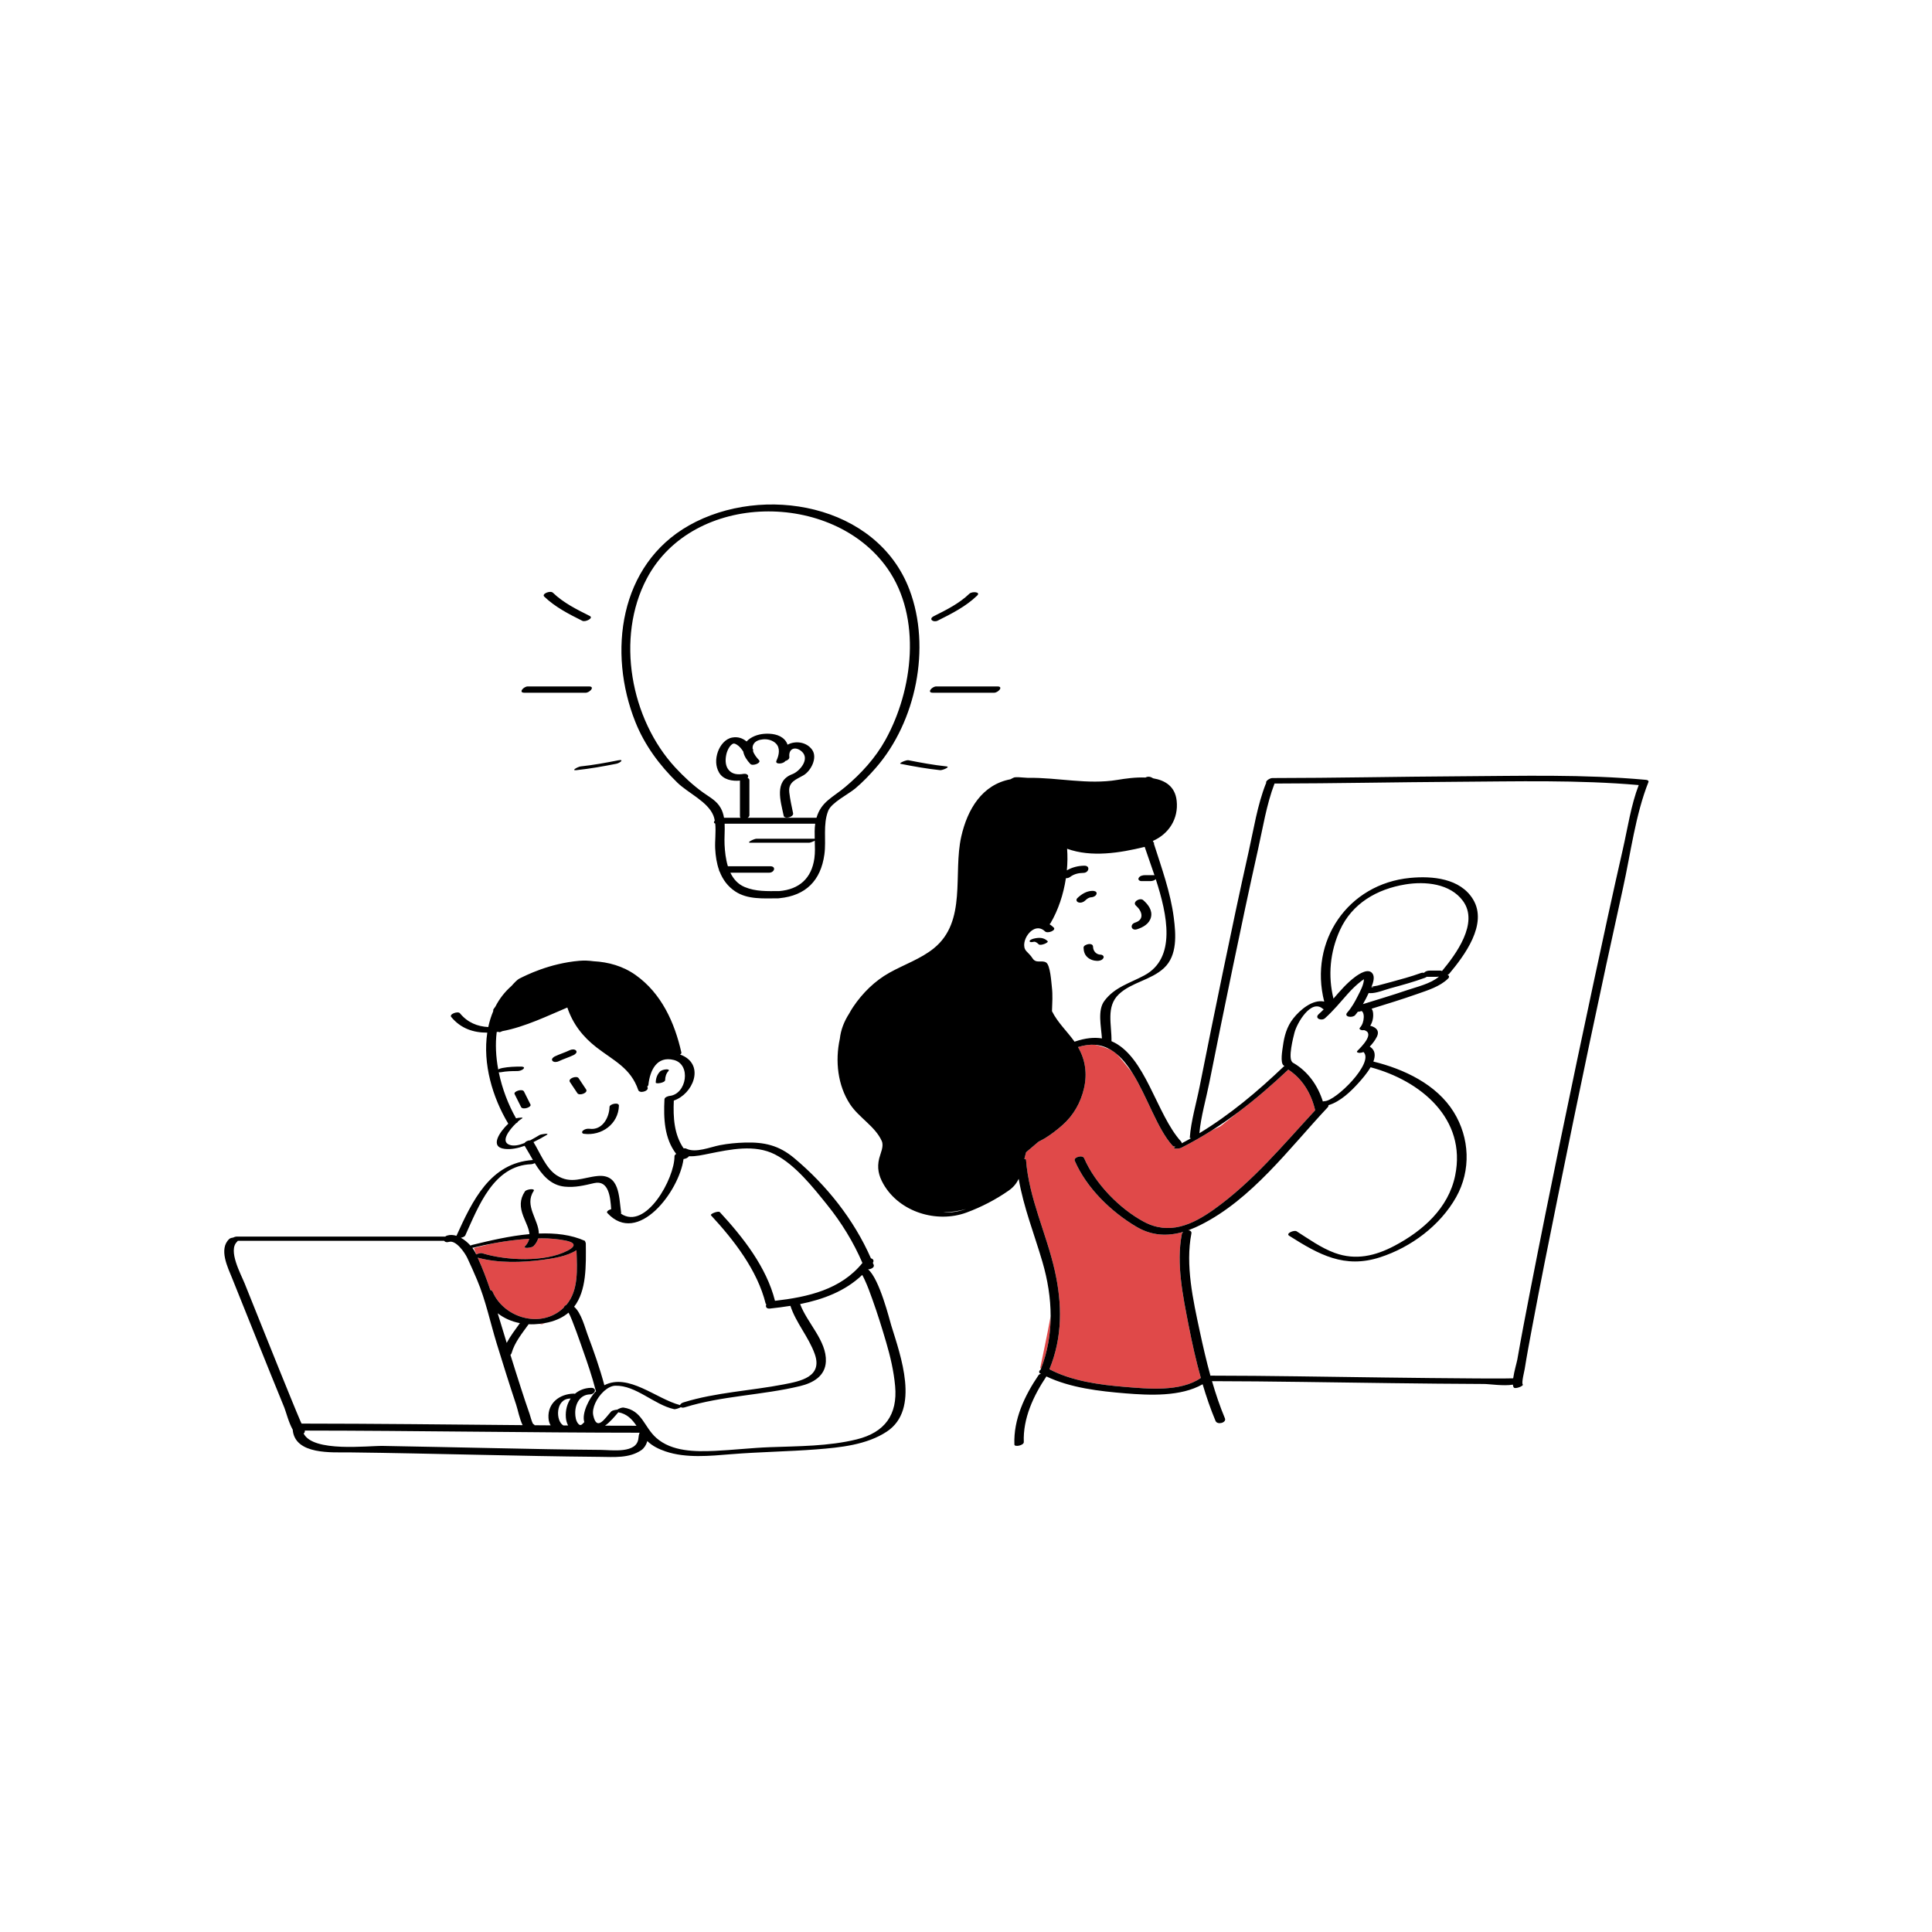 <?xml version="1.0" standalone="no"?>
<svg version="1.1" id="Layer_1" xmlns="http://www.w3.org/2000/svg" xmlns:xlink="http://www.w3.org/1999/xlink" x="0px" y="0px" width="595.28px" height="595.28px" viewBox="0 0 595.28 595.28" enable-background="new 0 0 595.28 595.28" xml:space="preserve">
<path id="color_x5F_2" fill="#e04949" d="M346.6,427.327c-7.632-0.623-16.36-1.781-23.258-5.443
	c4.055-9.867,3.972-20.048,1.648-30.387c-2.599-11.563-7.954-22.211-8.861-34.172c-0.011-0.145-0.216-0.215-0.511-0.229
	c0.14-0.621,0.292-1.246,0.474-1.869c0.022-0.075,0.055-0.146,0.083-0.22c0.9-0.781,2.247-1.938,3.794-3.222
	c0.774-0.408,1.521-0.777,2.091-1.133c1.866-1.162,3.605-2.507,5.255-3.955c3.443-3.021,5.662-6.963,6.685-11.4
	c1.034-4.486,0.415-8.803-1.85-12.677c1.913-0.607,3.656-0.821,5.252-0.7c1.878,0.373,3.737,1.077,4.899,1.573
	c0.685,0.411,1.337,0.894,1.963,1.434c0.937,1.098,2.647,3.135,4.621,5.626c4.586,7.295,7.716,17.32,12.365,22.418
	c0.212,0.232,0.551,0.33,0.922,0.331c-1.444,0.795,1.117,0.69,1.793,0.348c3.29-1.665,6.426-3.459,9.446-5.37l2.587-1.242l5.6-4.421
	c5.32-3.986,10.355-8.358,15.347-13.055c4.408,2.862,7.102,7.452,8.276,12.532c-9.894,10.689-19.223,22.009-31.169,30.531
	c-6.733,4.803-13.864,7.998-21.66,3.793c-7.468-4.029-14.952-11.705-18.35-19.547c-0.505-1.166-3.367-0.307-2.897,0.777
	c3.644,8.408,11.185,15.697,18.981,20.32c4.799,2.846,9.638,2.996,14.454,1.59c-0.224,0.186-0.39,0.417-0.443,0.693
	c-1.765,9.066,0.345,19.117,2.078,28.023c1.055,5.418,2.27,10.903,3.781,16.293C363.74,428.913,353.7,427.905,346.6,427.327z
	 M323.719,405.514c-0.829,4.757-3.219,16.024-3.219,16.024l0.266,0.126C322.811,416.41,323.717,410.979,323.719,405.514z
	 M366.422,379.116l0.272-0.273c-0.197,0.076-0.393,0.156-0.59,0.227C366.217,379.074,366.322,379.092,366.422,379.116z
	 M148.494,386.116c7.428,2.292,19.415,2.895,26.453-0.812c3.032-1.597,1.845-2.595-0.834-3.097
	c-2.396-0.449-4.825-0.675-7.263-0.654c-0.342,0.003-0.682,0.02-1.023,0.027c-0.231,0.795-0.67,1.58-1.415,2.355
	c-0.553,0.576-3.403,0.852-2.661,0.078c0.734-0.764,1.133-1.537,1.306-2.319c-3.632,0.217-7.233,0.688-10.807,1.35
	c-3.583,0.806-6.25,1.493-6.25,1.493l0.749,1.959C147.367,386.228,148.168,386.016,148.494,386.116z M151.782,397.983
	c3.215,7.499,13.319,11.063,20.345,6.219c0.576-0.396,1.075-0.83,1.542-1.277c0.108-0.352,0.396-0.687,0.825-0.862
	c3.829-4.51,3.313-10.966,3.131-16.846c-2.979,1.89-7.224,2.54-10.255,2.941c-6.546,0.866-13.716,1.094-20.178-0.647
	c1.5,3.308,2.76,6.604,3.902,9.984C151.408,397.559,151.666,397.712,151.782,397.983z M167,408.038c0,0,0.332-0.13,0.865-0.375
	c-0.529,0.099-1.058,0.178-1.587,0.237L167,408.038z"></path>
<path id="color_x5F_1" d="M202.044,333.562c0.025-1.273,0.405-2.435,1.288-3.371c0.444-0.471,1.323-0.656,1.937-0.701
	c0.3-0.021,1.145,0.031,0.693,0.51c-0.707,0.749-1,1.773-1.021,2.785C204.924,333.653,202.034,334.059,202.044,333.562z
	 M175.597,333.376c0.77,1.154,1.539,2.309,2.309,3.463c0.592,0.889,3.395-0.102,2.68-1.174c-0.77-1.155-1.539-2.31-2.309-3.465
	C177.685,331.313,174.881,332.303,175.597,333.376z M161.449,336.317c-0.492-0.983-3.309-0.045-2.897,0.777
	c0.667,1.332,1.333,2.666,2,4c0.492,0.983,3.309,0.045,2.897-0.777C162.782,338.985,162.116,337.651,161.449,336.317z
	 M179.894,349.339c5.438,0.724,10.643-2.975,10.806-8.656c0.033-1.171-2.868-0.553-2.895,0.375c-0.096,3.369-2.269,7.254-6.128,6.74
	c-0.7-0.093-1.503,0.078-2.049,0.55C179.192,348.725,179.278,349.257,179.894,349.339z M172.16,326.987
	c1.505-0.725,3.114-1.196,4.619-1.924c0.441-0.213,1.177-0.797,0.723-1.35c-0.436-0.53-1.41-0.395-1.946-0.135
	c-1.505,0.727-3.114,1.197-4.619,1.924c-0.441,0.212-1.177,0.798-0.723,1.35C170.65,327.384,171.624,327.247,172.16,326.987z
	 M274.608,408.383c2.865,9.272,8.939,25.869-1.342,32.698c-6.208,4.122-14.438,4.933-21.689,5.493
	c-8.761,0.677-17.544,0.778-26.304,1.489c-6.501,0.528-13.869,1.286-20.184-0.85c-2.118-0.717-4.094-1.678-5.654-3.209
	c-0.021,0.08-0.036,0.161-0.06,0.243c-0.281,0.978-0.937,2-1.792,2.582c-3.723,2.536-8.454,2.088-12.752,2.051
	c-12.755-0.108-25.509-0.386-38.262-0.651c-12.949-0.27-25.898-0.572-38.848-0.723c-5.244-0.06-16.891,0.871-17.534-7.01
	c-1.23-2.141-2.123-5.674-2.579-6.784c-2.802-6.813-5.551-13.647-8.297-20.482c-2.582-6.428-5.149-12.861-7.743-19.283
	c-1.366-3.383-4.242-9.091-0.949-12.177c0.27-0.253,0.703-0.389,1.146-0.428c0.389-0.185,0.819-0.322,1.098-0.322
	c21.434,0,42.867,0,64.3,0c0.166-0.134,0.374-0.251,0.64-0.333c0.918-0.284,1.885-0.209,2.833,0.093
	c4.907-10.781,10.391-22.5,23.563-23.363c-0.883-1.506-1.704-3.024-2.549-4.371c-2.061,0.74-4.176,1.178-6.13,0.947
	c-4.755-0.562-1.62-5.193,1.088-7.767c-4.89-8.136-7.904-18.482-6.47-28.05c-4.279,0.018-8.178-1.27-11.111-4.838
	c-0.714-0.869,2.069-1.887,2.693-1.127c2.351,2.86,5.381,4.063,8.727,4.24c0.365-1.735,0.869-3.352,1.509-4.848l0.043-0.566
	c0,0,0.244-0.345,0.639-0.891c1.271-2.473,2.942-4.59,4.977-6.372c0.959-1.093,1.828-1.96,2.384-2.237c2-1,9.194-4.69,18.5-5.5
	c1.472-0.128,2.936-0.065,4.37,0.138c4.597,0.243,9.071,1.479,12.987,4.257c7.924,5.618,12.027,14.637,14.088,23.885
	c0.049,0.221-0.125,0.433-0.404,0.612c0.243,0.091,0.484,0.166,0.731,0.279c6.907,3.164,3.195,11.93-2.66,13.895
	c-0.223,5.185,0.075,10.464,3.021,14.724c0.313-0.041,0.608-0.021,0.829,0.091c2.83,1.443,7.446-0.51,10.313-1.063
	c2.56-0.494,5.088-0.729,7.698-0.81c6.005-0.186,10.529,0.847,15.218,4.771c9.972,8.346,18.408,18.939,23.658,30.892
	c0.647,0.171,1.066,0.663,0.588,1.387c0.09,0.217,0.188,0.432,0.276,0.649c0.297,0.736-0.8,1.344-1.743,1.358
	C271.019,394.12,274.115,406.79,274.608,408.383z M166.219,349.73c0.473-0.278,3.378-0.712,2.192-0.014
	c-1.204,0.709-2.58,1.483-4.038,2.181c2.023,3.268,3.828,8.112,7.168,10.254c4.405,2.824,8.066,0.628,12.602,0.195
	c6.74-0.645,6.54,6.138,7.225,11.234c0.018,0.135-0.002,0.26-0.04,0.381c7.682,5.207,16.55-10.895,16.488-17.693
	c-0.002-0.287,0.217-0.533,0.532-0.726c-3.656-4.764-3.92-10.909-3.618-16.827c0.034-0.66,1.125-1,1.627-1.055
	c5.217-0.561,6.685-9.713,1.244-11.071c-5.246-1.31-7.332,3.24-7.813,7.628c-0.024,0.217-0.159,0.409-0.356,0.57
	c0.038,0.105,0.083,0.199,0.12,0.307c0.261,0.766-1.043,1.394-1.999,1.324c-0.035,0.077-0.054,0.119-0.054,0.119v-0.126
	c-0.398-0.04-0.729-0.204-0.844-0.542c-2.309-6.796-7.507-9.011-12.842-13.14c-4.274-3.309-7.324-7.27-9.008-12.297
	c-5.623,2.351-13.022,5.987-20,7.274l-0.806,0.33l-0.551-0.11c-0.134,0.019-0.268,0.034-0.402,0.052
	c-0.468,3.726-0.257,7.666,0.466,11.548c0.385-0.275,0.976-0.402,1.339-0.472c1.905-0.358,3.816-0.419,5.75-0.42
	c0.339,0,1.181,0.123,0.729,0.641c-0.429,0.491-1.299,0.735-1.928,0.736c-1.694,0-3.356,0.034-5.026,0.35
	c-0.111,0.021-0.419,0.048-0.699,0.018c1.046,5.084,2.948,10.021,5.322,14.191c0.941-0.225,2.688-0.396,1.714,0.141
	c-0.262,0.145-0.679,0.461-1.163,0.887c-0.016,0.17-0.252,0.367-0.583,0.539c-2.117,2.046-4.768,5.555-2.02,6.587
	c1.351,0.507,3.045,0.126,4.696-0.556c0.302-0.479,1.061-0.811,1.714-0.807C164.437,350.8,165.433,350.193,166.219,349.73z
	 M142.004,381.376c1.105,0.611,2.131,1.479,2.959,2.409c0.18-0.088,0.393-0.173,0.683-0.244c5.205-1.27,11.359-2.737,17.491-3.29
	c-0.16-1.805-1.186-3.646-1.897-5.512c-1.06-2.779-1.177-5.124,0.511-7.659c0.444-0.667,3.311-1.055,2.661-0.078
	c-2.938,4.413,1.578,8.849,1.617,13.068c5.032-0.195,9.948,0.342,14.199,2.261c0.09,0.059,0.11,0.136,0.062,0.231
	c-0.006,0.01-0.013,0.019-0.019,0.028c0.136,0.124,0.223,0.289,0.226,0.513c0.072,6.866,0.261,14.521-3.599,19.527
	c2.192,1.813,3.425,6.69,4.124,8.542c1.933,5.121,3.77,10.338,5.191,15.634c7.436-3.818,15.981,4.214,23.321,6.124
	c0.101-0.312,0.442-0.641,1.07-0.836c9.905-3.082,20.753-3.576,30.916-5.547c5.082-0.986,12.032-2.281,9.516-9.361
	c-1.858-5.23-5.78-9.574-7.498-14.835c-2.087,0.338-4.192,0.606-6.287,0.831c-1.195,0.129-1.461-0.657-1.119-1.334
	c-0.116-0.032-0.197-0.084-0.217-0.166c-2.542-10.283-9.783-19.595-16.854-27.233c-0.383-0.414,2.268-1.468,2.737-0.961
	c7.114,7.685,14.396,16.977,16.985,27.312c10.129-1.17,20.285-3.431,26.943-11.667c-2.76-6.431-6.482-12.47-10.872-17.917
	c-4.354-5.403-9.804-12.334-16.097-15.531c-6.228-3.163-13.682-1.549-20.202-0.246c-2.008,0.4-4.206,0.931-6.305,0.814
	c-0.205,0.422-0.949,0.787-1.647,0.87c-1.295,9.816-14.036,26.886-23.469,16.625c-0.394-0.428,0.355-0.953,1.181-1.19
	c-0.257-3.572-0.692-9.073-5.262-8.023c-3.122,0.717-5.842,1.405-9.06,1.088c-4.375-0.431-7.034-3.688-9.216-7.247
	c-0.372,0.185-0.776,0.322-1.046,0.331c-11.662,0.395-16.282,12.957-20.379,21.962C143.195,381.007,142.608,381.252,142.004,381.376
	z M183.385,428.913c0.087-0.089,0.177-0.163,0.265-0.247c-0.042-0.071-0.075-0.151-0.098-0.239
	c-1.088-4.201-2.492-8.344-3.946-12.43c-0.47-1.319-3.364-9.831-4.433-11.548c-1.575,1.345-3.607,2.38-6.229,2.998
	c-0.358,0.085-0.718,0.149-1.078,0.216c-0.529,0.099-1.058,0.178-1.587,0.237c-1.141,0.128-2.279,0.174-3.4,0.117
	c-1.989,2.765-4.323,5.596-5.261,8.927c-0.054,0.191-0.182,0.359-0.349,0.504c1.042,3.35,2.09,6.697,3.173,10.034
	c0.89,2.741,1.775,5.485,2.74,8.201c0.295,0.829,0.558,2.18,1.08,3.062c0.215,0.077,0.386,0.205,0.476,0.394
	c1.644,0.013,3.288,0.027,4.931,0.039c-0.371-0.593-0.615-1.342-0.673-2.279c-0.286-4.597,3.421-7.393,7.753-7.501
	c0.115-0.003,0.256,0.016,0.393,0.051c1.281-1.1,2.953-1.786,4.943-1.836c1.978-0.049,1.325,1.977-0.285,2.018
	c-3.116,0.078-4.591,2.887-4.565,5.763c0.01,1.082,0.19,2.415,0.921,3.271c0.706,0.825,1.139,0.263,1.814-0.427
	c0.019-0.02,0.043-0.035,0.064-0.053C179.123,435.32,181.814,430.502,183.385,428.913z M175.837,430.898
	c-0.083,0.008-0.171,0.022-0.25,0.024c-4.501,0.112-4.413,6.983-1.998,8.281c0.483,0.004,0.966,0.006,1.449,0.009
	c-0.407-0.769-0.625-1.661-0.686-2.473C174.19,434.553,174.732,432.503,175.837,430.898z M161.75,384.015
	c0.734-0.764,1.133-1.537,1.306-2.319c-3.632,0.217-7.233,0.688-10.807,1.35c-2.132,0.396-4.256,0.85-6.371,1.365
	c-0.129,0.031-0.233,0.042-0.345,0.06c0.412,0.539,0.75,1.082,0.991,1.589c0.071,0.149,0.136,0.298,0.206,0.447
	c0.006-0.003,0.012-0.005,0.019-0.009c0.618-0.27,1.419-0.481,1.745-0.381c7.428,2.292,19.415,2.895,26.453-0.812
	c3.032-1.597,1.845-2.595-0.834-3.097c-2.396-0.449-4.825-0.675-7.263-0.654c-0.342,0.003-0.682,0.02-1.023,0.027
	c-0.231,0.795-0.67,1.58-1.415,2.355C163.858,384.513,161.008,384.788,161.75,384.015z M147.191,387.511
	c1.5,3.308,2.76,6.604,3.902,9.984c0.315,0.063,0.572,0.217,0.689,0.488c3.215,7.499,13.319,11.063,20.345,6.219
	c0.576-0.396,1.075-0.83,1.542-1.277c0.108-0.352,0.396-0.687,0.825-0.862c3.829-4.51,3.313-10.966,3.131-16.846
	c-2.979,1.89-7.224,2.54-10.255,2.941C160.824,389.024,153.654,389.252,147.191,387.511z M153.347,404.634
	c0.916,3.045,1.842,6.088,2.776,9.129c1.145-2.131,2.634-4.088,4.043-6.051c0.007-0.01,0.017-0.017,0.024-0.026
	C157.678,407.196,155.331,406.192,153.347,404.634z M92.928,438.634c22.701,0.012,45.401,0.281,68.101,0.475
	c-0.957-1.911-1.444-4.646-1.987-6.28c-2.083-6.265-4.063-12.564-6-18.876c-1.98-6.454-3.411-13.368-6.039-19.586
	c-0.966-2.285-1.964-4.559-3.029-6.8c-0.773-1.628-3.499-5.583-5.647-4.92c-0.735,0.228-1.248,0.021-1.477-0.333
	c-21.191,0-42.382,0-63.573,0c-0.056,0.093-0.128,0.189-0.239,0.293c-2.855,2.677,1.169,9.921,2.344,12.841
	c2.278,5.667,4.548,11.339,6.826,17.007c2.557,6.361,5.112,12.725,7.715,19.067c0.898,2.188,1.793,4.377,2.726,6.55
	C92.735,438.271,92.831,438.456,92.928,438.634z M197.086,441.443c-34.391-0.017-68.779-0.631-103.17-0.662
	c0.01,0.065,0.018,0.132,0.013,0.206c-0.001,0.014-0.001,0.028-0.002,0.042c-0.018,0.269-0.165,0.49-0.369,0.67
	c2.986,5.853,19.711,3.73,24.433,3.813c11.596,0.202,23.191,0.46,34.787,0.695c10.767,0.22,21.535,0.449,32.304,0.529
	c3.455,0.025,11.184,1.239,11.629-3.613C196.768,442.51,196.859,441.926,197.086,441.443z M196.106,439.296
	c-1.346-1.987-2.894-3.66-5.588-4.152c-1.139,1.293-2.509,3.025-4.11,4.129C189.641,439.284,192.874,439.293,196.106,439.296z
	 M275.804,427.084c-0.419-4.607-1.469-9.11-2.771-13.542c-1.315-4.475-2.7-8.938-4.286-13.325c-0.706-1.953-1.405-3.928-2.289-5.81
	c-0.249-0.531-0.493-1.076-0.794-1.581c-5.262,5.019-12.012,7.541-19.13,8.98c2.164,5.847,8.208,11.331,7.93,17.689
	c-0.197,4.521-3.967,6.614-7.912,7.571c-11.649,2.825-24.105,2.986-35.544,6.545c-0.568,0.177-0.974,0.12-1.226-0.038
	c-0.614,0.339-1.687,0.698-2.093,0.608c-6.129-1.345-11.734-7.381-18.1-7.225c-1.113,0.027-2.293,0.637-3.359,1.561
	c-0.091,0.079-0.18,0.163-0.27,0.246c-2.094,1.958-3.654,5.097-3.17,7.332c1.112,5.135,3.652,0.814,5.536-1.207
	c0.252-0.27,1.161-0.498,1.857-0.554c0.544-0.365,1.486-0.706,1.904-0.643c5.869,0.881,6.255,5.94,10.162,9.381
	c4.776,4.207,11.964,4.236,17.985,3.962c5.651-0.257,11.269-0.922,16.923-1.133c8.898-0.331,18.099-0.265,26.796-2.403
	C272.631,441.366,276.602,435.869,275.804,427.084z M195.769,222.454c-8.57-21.477-4.945-48.422,16.514-60.558
	c22.76-12.872,57.952-6.626,67.945,19.821c6.715,17.771,2.041,40.629-10.353,54.845c-1.974,2.264-4.063,4.455-6.368,6.389
	c-2.118,1.776-7.319,4.334-8.325,6.878c-1.68,4.244-0.564,8.972-1.176,13.428c-1.108,8.074-5.745,12.688-13.803,13.489
	c-0.126,0.013-0.247,0.033-0.375,0.044c-0.116,0-0.234,0.001-0.351,0.002c-4.299,0.021-9.123,0.373-12.878-2.091
	c-2.386-1.565-3.907-3.704-4.858-6.131c-0.145-0.146-0.206-0.326-0.198-0.516c-0.729-2.063-1.069-4.317-1.186-6.601
	c-0.118-2.314,0.279-5.193,0.013-7.711c-0.535-0.135-0.476-0.525-0.144-0.91c-0.097-0.523-0.219-1.032-0.405-1.502
	c-1.717-4.339-7.788-6.945-11.133-10.202C203.21,235.798,198.618,229.593,195.769,222.454z M251.177,253.795
	c-9.302,0-18.604,0-27.905,0c0.106,2.168-0.126,4.414-0.022,6.463c0.106,2.082,0.352,4.458,1.021,6.643c4.34,0,8.681,0,13.021,0
	c1.972,0,1.312,1.986-0.294,1.986c-3.985,0-7.971,0-11.957,0c0.92,1.925,2.302,3.542,4.408,4.419
	c3.47,1.445,6.945,1.256,10.607,1.256c6.238-0.52,10.023-3.96,10.871-10.131c0.236-1.717,0.174-3.563,0.118-5.408
	c-0.567,0.315-1.421,0.637-1.747,0.637c-6.03,0-12.06,0-18.089,0c-1.449,0,1.225-1.236,1.864-1.236c5.985,0,11.97,0,17.955,0
	C250.985,256.845,250.971,255.275,251.177,253.795z M208.094,236.512c2.611,2.818,5.44,5.45,8.567,7.694
	c2.114,1.516,4.123,2.475,5.414,4.777c0.524,0.935,0.827,1.943,1.003,2.989c1.695,0,3.391,0,5.086,0
	c-0.107-0.124-0.176-0.279-0.176-0.481c0-3.593,0-7.186,0-10.777c0-0.07,0.012-0.139,0.033-0.204
	c-2.391,0.223-5.168-0.236-6.458-2.456c-1.141-1.963-1.116-4.306-0.377-6.41c0.688-1.957,2.241-3.998,4.41-4.394
	c1.782-0.325,3.234,0.206,4.433,1.212c1.348-1.468,3.49-2.213,5.423-2.362c2.13-0.163,4.708,0.139,6.263,1.782
	c0.46,0.486,0.761,1.018,0.944,1.573c2.343-1.293,5.814-0.915,7.572,1.56c1.752,2.467-0.377,6.533-2.672,7.87
	c-2.265,1.32-4.75,1.998-4.367,5.286c0.251,2.161,0.729,4.272,1.172,6.4c0.248,1.191-2.657,1.931-2.897,0.775
	c-0.941-4.52-3.006-10.691,2.643-12.806c2.302-0.861,5.571-4.71,2.88-7.029c-1.91-1.647-4.075-0.93-3.78,1.739
	c0.065,0.592-0.574,1.053-1.268,1.248c-0.479,0.887-3.302,1.162-2.691-0.146c0.771-1.652,1.255-3.883-0.22-5.31
	c-1.016-0.981-2.56-1.377-3.948-1.237c-1.147,0.115-2.434,0.473-2.991,1.66c-0.181,0.386-0.232,0.78-0.211,1.173
	c0.017,0.026,0.035,0.05,0.052,0.075c0.152,0.239,0.161,0.471,0.078,0.683c0.332,1.074,1.172,2.085,1.856,2.816
	c0.81,0.865-1.952,1.944-2.684,1.162c-0.952-1.018-1.936-2.394-2.17-3.813c-0.539-0.816-1.164-1.639-2.009-2.133
	c-0.28-0.164-0.576-0.317-0.899-0.333c0.072,0.004-0.303,0.069-0.237,0.038c-1.021,0.486-1.792,2.052-2.064,3.268
	c-0.329,1.474-0.384,3.275,0.523,4.575c1.164,1.667,3.018,1.767,4.883,1.452c0.517-0.086,1.416,0.173,1.313,0.853
	c-0.024,0.159-0.09,0.293-0.177,0.412c0.327,0.114,0.558,0.344,0.558,0.728c0,3.593,0,7.186,0,10.777c0,0.314-0.232,0.58-0.56,0.774
	c7.076,0,14.152,0,21.229,0c1.459-4.966,4.936-6.203,8.839-9.478c4.887-4.1,9.297-8.908,12.404-14.52
	c8.506-15.365,11.257-37.652,0.635-52.804c-16.859-24.047-59.905-23.852-74.151,3.067
	C189.642,196.491,194.296,221.616,208.094,236.512z M177.63,237.294c4.131-0.438,8.217-1.164,12.289-1.974
	c1.135-0.226,2.575-1.456,0.544-1.053c-3.836,0.762-7.682,1.464-11.573,1.876C178.155,236.222,175.73,237.495,177.63,237.294z
	 M161.572,213.444c6.287,0,12.573,0,18.859,0c1.28,0,3.006-1.943,1.047-1.943c-6.287,0-12.573,0-18.859,0
	C161.339,211.501,159.613,213.444,161.572,213.444z M179.43,191.284c0.943,0.473,3.575-0.853,2.279-1.5
	c-4-2.001-8.093-4.023-11.347-7.154c-0.81-0.779-3.553,0.344-2.677,1.186C171.068,187.071,175.269,189.203,179.43,191.284z
	 M279.903,234.237c-0.675-0.135-3.182,0.955-2.384,1.113c4.038,0.803,8.086,1.519,12.182,1.953c0.61,0.064,3.328-1.017,1.883-1.17
	C287.658,235.718,283.773,235.006,279.903,234.237z M287.425,213.444c6.287,0,12.573,0,18.859,0c1.28,0,3.006-1.943,1.047-1.943
	c-6.287,0-12.573,0-18.859,0C287.191,211.501,285.465,213.444,287.425,213.444z M288.931,191.224
	c4.291-2.146,8.64-4.337,12.128-7.694c1.258-1.21-1.59-1.354-2.36-0.613c-3.149,3.029-7.092,4.992-10.963,6.929
	C285.948,190.739,287.578,191.9,288.931,191.224z M336.781,291.692c-0.017-0.692-0.704-0.869-1.302-0.811
	c-0.492,0.047-1.633,0.418-1.618,1.092c0.026,1.109,0.315,2.142,1.148,2.922c0.82,0.769,1.943,1.143,3.056,1.166
	c0.682,0.014,1.539-0.198,1.898-0.848c0.332-0.6-0.283-1.053-0.842-1.064C337.817,294.123,336.814,293.106,336.781,291.692z
	 M350.32,286.323c1.837-0.582,3.765-1.638,4.296-3.639c0.571-2.15-0.844-3.998-2.372-5.338c-1.009-0.885-3.507,0.586-2.223,1.713
	c1.884,1.652,2.68,4.27-0.255,5.199C348.006,284.816,348.536,286.888,350.32,286.323z M332.291,278.037
	c0.711,0.224,1.528-0.043,2.049-0.549c0.6-0.583,1.188-1,1.925-1.021c0.607-0.018,1.51-0.445,1.61-1.12
	c0.108-0.731-0.798-0.874-1.315-0.86c-1.808,0.051-3.357,1.024-4.618,2.249C331.461,277.204,331.689,277.849,332.291,278.037z
	 M318.638,290.158c0.023,0.001,0.039,0,0.078,0.002c0.139,0.006,0.295,0.069,0.421,0.126c0.349,0.157,0.645,0.42,0.917,0.682
	c0.557,0.537,3.197-0.543,2.729-0.994c-1.207-1.164-2.658-1.138-4.214-0.783c-0.255,0.058-1.445,0.403-1.325,0.852
	C317.348,290.433,318.219,290.257,318.638,290.158z M507.949,240.863c-4.046,10.155-5.495,21.992-7.845,32.608
	c-7.021,31.73-13.673,63.545-20.129,95.395c-2.712,13.381-5.405,26.769-7.919,40.189c-0.792,4.229-1.586,8.459-2.264,12.708
	c-0.119,0.742-1.04,4.306-0.613,4.802c0.402,0.468-2.289,1.488-2.735,0.969c-0.168-0.195-0.258-0.514-0.301-0.9
	c-2.885,0.479-7.2-0.203-8.932-0.209c-9.487-0.03-18.974-0.145-28.46-0.257c-18.435-0.218-36.874-0.581-55.311-0.608
	c1.132,3.896,2.421,7.741,3.979,11.461c0.556,1.326-2.326,2.143-2.897,0.777c-1.532-3.659-2.833-7.443-3.971-11.287
	c-6.78,3.881-16.436,3.402-23.768,2.805c-7.998-0.652-16.96-1.68-24.374-5.213c-3.983,5.948-7.245,12.916-6.96,20.215
	c0.041,1.052-2.865,1.61-2.897,0.775c-0.303-7.767,3.16-15.092,7.442-21.387c0.125-0.184,0.404-0.341,0.739-0.457
	c-0.038-0.021-0.077-0.039-0.115-0.061c-0.26-0.031-0.416-0.112-0.357-0.249c0.003-0.007,0.005-0.014,0.008-0.021
	c-0.22-0.293-0.023-0.631,0.359-0.907c0.046-0.116,0.093-0.231,0.138-0.348c2.045-5.254,2.951-10.685,2.953-16.15
	c0.002-5.577-0.92-11.188-2.522-16.679c-2.496-8.553-5.827-16.846-7.319-25.608c-0.64,1.323-1.555,2.532-3.008,3.555
	c-3.981,2.802-8.493,5.137-13.057,6.821c-9.113,3.365-20.679-0.085-25.645-8.82c-1.453-2.557-1.991-4.974-1.268-7.88
	c0.392-1.575,1.5-3.72,0.787-5.328c-2.002-4.511-7.087-7.229-9.803-11.386c-3.765-5.76-4.621-13.26-3.115-20.148
	c0.308-2.78,1.339-5.357,2.858-7.722c0.386-0.705,0.791-1.396,1.235-2.056c2.892-4.291,6.65-8.018,11.194-10.557
	c4.485-2.506,9.618-4.242,13.646-7.494c10.311-8.322,5.886-22.984,8.474-34.438c1.906-8.436,6.429-16.014,15.157-17.662
	c0.546-0.303,0.958-0.504,1.168-0.574c0.396-0.132,2.015-0.054,4.176,0.131c9.275-0.151,18.38,2.175,27.637,0.626
	c2.385-0.399,5.566-0.853,8.607-0.722c0.026-0.012,0.057-0.023,0.08-0.035c0.738-0.369,1.478-0.258,2.316,0.276
	c3.692,0.626,6.749,2.483,7.231,6.906c0.612,5.618-2.466,10.247-7.336,12.392c0.042,0.048,0.077,0.101,0.097,0.164
	c0.027,0.087,0.056,0.174,0.083,0.26c0.212,0.085,0.263,0.236,0.132,0.412c2.382,7.472,5.14,15.013,6.138,22.819
	c0.656,5.128,1.155,11.622-3.023,15.507c-4.012,3.729-9.957,4.354-13.884,8.05c-4.059,3.82-2.188,9.432-2.29,14.484
	c10.496,4.468,13.79,22.526,21.45,30.927c0.163,0.18,0.207,0.361,0.171,0.536c0.977-0.519,1.963-1.027,2.913-1.569
	c-0.253-0.011-0.419-0.057-0.413-0.141c0.391-5.232,2.016-10.623,3.036-15.754c2.343-11.779,4.732-23.551,7.17-35.311
	c2.567-12.383,5.163-24.762,7.94-37.1c1.556-6.916,2.688-14.386,5.321-21.005c0.022-0.057,0.064-0.108,0.115-0.159
	c-0.407-0.445,0.988-1.497,1.868-1.498c19.242-0.013,38.484-0.436,57.726-0.545c19.038-0.109,38.333-0.655,57.317,1.09
	c0.594,0.055,0.827,0.242,0.835,0.475C507.949,240.785,507.967,240.819,507.949,240.863z M297.628,372.536
	c-2.102,0.566-4.477,0.973-7.071,1.027C292.902,373.708,295.232,373.339,297.628,372.536z M352.144,260.094
	c0.088-0.021,0.177-0.041,0.264-0.063c-0.001-0.005,0-0.009-0.001-0.014C352.326,260.042,352.23,260.069,352.144,260.094z
	 M316.187,293.005c0.611,0.691,1.404,1.371,1.884,2.161c1.136,1.87,2.775,0.56,4.213,1.367c1.345,0.754,1.642,6.195,1.811,7.565
	c0.308,2.505,0.114,4.959,0.039,7.471c1.762,3.534,4.625,6.134,6.962,9.403c0.054-0.023,0.104-0.048,0.163-0.068
	c3.152-1.081,5.876-1.335,8.265-0.953c-0.257-3.786-1.382-8.638,0.71-11.497c3.136-4.287,7.881-5.511,12.349-7.914
	c9.928-5.343,7.111-18.631,3.525-29.659c-0.426,0.441-1.118,0.604-1.698,0.604c-0.909,0-1.817,0-2.726,0
	c-0.534,0-1.17-0.415-0.825-1c0.374-0.634,1.227-0.83,1.902-0.83c0.909,0,1.817,0,2.726,0c0.075,0,0.15,0.01,0.226,0.025
	c-1.083-3.24-2.192-6.242-3.016-8.74c-7.633,1.873-16.418,3.29-23.905,0.576c0.166,2.16,0.136,4.403-0.076,6.66
	c1.617-0.95,3.469-1.406,5.357-1.439c1.967-0.035,1.453,2.184-0.232,2.213c-1.484,0.027-2.889,0.322-4.091,1.232
	c-0.357,0.271-0.854,0.436-1.326,0.41c-0.753,4.972-2.377,9.867-4.762,13.893c-0.061,0.102-0.169,0.19-0.305,0.27
	c0.436,0.283,0.87,0.613,1.307,1.032c0.881,0.846-1.861,1.972-2.677,1.189C318.379,283.515,313.896,290.417,316.187,293.005z
	 M369.998,424.569c-1.512-5.39-2.727-10.875-3.781-16.293c-1.733-8.906-3.843-18.957-2.078-28.023
	c0.054-0.276,0.22-0.508,0.443-0.693c-4.816,1.406-9.655,1.256-14.454-1.59c-7.796-4.623-15.337-11.912-18.981-20.32
	c-0.47-1.084,2.392-1.943,2.897-0.777c3.398,7.842,10.881,15.518,18.35,19.547c7.796,4.205,14.927,1.01,21.66-3.793
	c11.946-8.522,21.275-19.842,31.169-30.531c-1.175-5.08-3.869-9.67-8.276-12.532c-4.992,4.696-10.027,9.068-15.347,13.055
	c-2.648,1.985-5.366,3.877-8.187,5.663c-3.02,1.911-6.156,3.705-9.446,5.37c-0.677,0.343-3.238,0.447-1.793-0.348
	c-0.371-0.001-0.71-0.099-0.922-0.331c-4.648-5.098-7.779-15.123-12.365-22.418c-1.38-2.195-2.896-4.135-4.621-5.626
	c-0.625-0.54-1.278-1.022-1.963-1.434c-1.473-0.882-3.094-1.437-4.899-1.573c-1.596-0.121-3.34,0.093-5.252,0.7
	c2.265,3.874,2.884,8.19,1.85,12.677c-1.023,4.438-3.242,8.379-6.685,11.4c-1.65,1.448-3.389,2.793-5.255,3.955
	c-0.57,0.355-1.317,0.725-2.091,1.133c-1.547,1.284-2.894,2.44-3.794,3.222c-0.028,0.073-0.062,0.145-0.083,0.22
	c-0.182,0.623-0.333,1.248-0.474,1.869c0.294,0.014,0.5,0.084,0.511,0.229c0.907,11.961,6.262,22.608,8.861,34.172
	c2.324,10.339,2.407,20.52-1.648,30.387c6.898,3.662,15.625,4.82,23.258,5.443C353.7,427.905,363.74,428.913,369.998,424.569z
	 M406.336,312.459c0.528-0.472,1.036-0.965,1.531-1.47c-0.09-0.024-0.171-0.057-0.229-0.109c-3.631-3.287-8.051,4.381-8.793,7.316
	c-0.316,1.248-2.121,8.074-0.597,9.094c-0.05,0.012-0.101,0.022-0.151,0.033c0.21,0.021,0.333,0.074,0.318,0.164
	c0.067,0.021,0.132,0.048,0.189,0.082c4.477,2.646,7.464,6.954,8.997,11.822c0.188-0.064,0.371-0.105,0.531-0.107
	c3.424-0.034,15.383-11.865,11.986-15.134c-0.376,0.152-0.786,0.238-1.163,0.254c-0.303,0.013-1.212-0.13-0.723-0.619
	c1.281-1.282,5.455-5.426,2.074-6.389c-0.165,0.028-0.332,0.044-0.5,0.042c-0.359-0.004-1.267-0.286-0.775-0.813
	c0.753-0.807,1.107-1.988,1.16-3.076c0.025-0.534-0.016-1.155-0.283-1.635c-0.07-0.126-0.2-0.309-0.336-0.369
	c-0.04-0.018-0.053-0.024-0.074-0.033c-0.313,0.106-0.739,0.229-1.13,0.22c-0.27,0.355-0.534,0.717-0.827,1.049
	c-0.844,0.954-3.625,0.55-2.415-0.818c1.318-1.491,2.332-3.282,3.219-5.056c0.766-1.531,1.844-3.424,1.907-5.199
	c-0.284,0.18-0.56,0.371-0.828,0.579c-1.526,1.188-2.902,2.521-4.186,3.967c-2.275,2.561-4.429,5.196-6.991,7.482
	C407.183,314.687,404.871,313.767,406.336,312.459z M443.805,299.059c0.173,0,0.347,0.049,0.5,0.128
	c4.241-5.1,11.438-14.777,6.469-21.574c-3.948-5.399-11.627-6.119-17.768-5.109c-8.722,1.434-16.415,5.824-20.174,14.136
	c-3.015,6.665-3.722,13.972-1.966,21.045c2.063-2.38,4.105-4.779,6.647-6.674c1.205-0.897,4.162-2.898,5.422-0.979
	c0.684,1.041,0.193,2.73-0.403,4.156c0.212-0.024,0.419-0.016,0.612,0.022c-0.001-0.033-0.003-0.066-0.005-0.1
	c-1.448-0.033,0.763-0.286,1.273-0.419c1.403-0.365,2.804-0.736,4.201-1.122c3.063-0.844,6.158-1.661,9.144-2.751
	c0.345-0.126,0.706-0.143,1.028-0.086c0.411-0.502,1.135-0.673,1.747-0.673C441.624,299.059,442.714,299.059,443.805,299.059z
	 M442.748,300.967c-1.056,0-2.112,0-3.169,0c-0.134,0.118-0.325,0.231-0.598,0.331c-3.459,1.264-7.023,2.243-10.576,3.205
	c-1.938,0.525-4.276,1.556-6.323,1.509c-0.141-0.003-0.257-0.026-0.362-0.059c-0.008,0.017-0.017,0.036-0.025,0.053
	c-0.535,1.139-1.115,2.289-1.763,3.397c0.056-0.022,0.107-0.047,0.168-0.066c4.465-1.389,8.954-2.717,13.379-4.229
	c3.005-1.027,7.367-2.002,9.899-4.205C443.165,300.942,442.95,300.967,442.748,300.967z M420.254,301.335
	C420.233,301.138,420.195,301.231,420.254,301.335L420.254,301.335z M466.18,425.085c-0.027,0.025-0.053,0.042-0.081,0.07
	c0.022-0.023,0.053-0.043,0.08-0.064C466.18,425.089,466.18,425.087,466.18,425.085z M504.914,241.894
	c-18.644-1.631-37.579-1.124-56.265-1.009c-18.649,0.114-37.297,0.501-55.947,0.536c-2.48,6.479-3.609,13.723-5.116,20.447
	c-2.69,11.998-5.23,24.029-7.726,36.067c-2.458,11.853-4.873,23.715-7.234,35.587c-1.013,5.094-2.6,10.438-3.079,15.644
	c9.552-5.808,17.879-12.818,26.139-20.693c0.021-0.021,0.052-0.04,0.082-0.06c-0.085-0.028-0.169-0.059-0.242-0.107
	c-1.158-0.775-0.395-4.849-0.252-5.918c0.417-3.131,1.195-6.021,3.164-8.544c2.08-2.664,6.018-6.03,9.574-5.233
	c-4.731-18.558,7.243-36.279,26.5-38.116c6.841-0.653,15.423,0.132,19.359,6.615c4.636,7.638-2.703,17.364-7.351,22.927
	c-0.119,0.142-0.295,0.254-0.498,0.34c0.478,0.225,0.672,0.639,0.11,1.184c-2.525,2.446-6.258,3.573-9.504,4.716
	c-4.631,1.63-9.322,3.07-14.011,4.521c0.193,0.26,0.336,0.587,0.407,0.999c0.237,1.381-0.047,3.036-0.839,4.256
	c1.681,0.422,2.985,1.441,2.063,3.357c-0.551,1.145-1.35,2.137-2.211,3.067c0.013,0.007,0.03,0.011,0.042,0.019
	c1.718,1.074,1.754,2.792,1.074,4.588c9.414,2.298,19.457,7.013,24.746,15.529c4.947,7.967,5.416,17.998,0.735,26.291
	c-4.932,8.738-13.89,15.408-23.416,18.49c-10.978,3.551-18.785-0.793-28.02-6.642c-1.136-0.719,1.554-1.847,2.316-1.363
	c3.742,2.369,7.54,5.121,11.731,6.652c6.463,2.36,12.487,0.945,18.45-2.206c8.678-4.586,16.594-11.563,18.658-21.61
	c3.594-17.501-10.642-29.269-26.059-33.385c-1.132,1.933-2.738,3.742-3.613,4.717c-2.361,2.632-5.699,5.908-9.385,6.973
	c0.069,0.185,0.008,0.422-0.27,0.718c-11.911,12.707-23.321,28.307-39.26,36.246c-1.022,0.509-2.046,0.957-3.071,1.35
	c-0.197,0.076-0.393,0.156-0.59,0.227c0.112,0.005,0.217,0.022,0.318,0.047c0.454,0.108,0.766,0.41,0.661,0.951
	c-1.888,9.701,0.527,20.547,2.565,30.043c0.985,4.588,2.041,9.214,3.307,13.777c0.092-0.018,0.183-0.03,0.268-0.03
	c17.762,0.011,35.525,0.362,53.286,0.575c9.343,0.113,18.686,0.229,28.029,0.28c3.066,0.017,6.132,0.036,9.198,0.011
	c0.831-0.007,1.662-0.017,2.493-0.04c0.307-2.19,1.122-4.893,1.277-5.781c1.233-7.054,2.587-14.086,3.957-21.114
	c6.162-31.604,12.722-63.135,19.455-94.622c2.966-13.868,5.958-27.731,9.114-41.558
	C501.506,255.158,502.527,248.116,504.914,241.894z" fill="#000000"></path>
</svg>